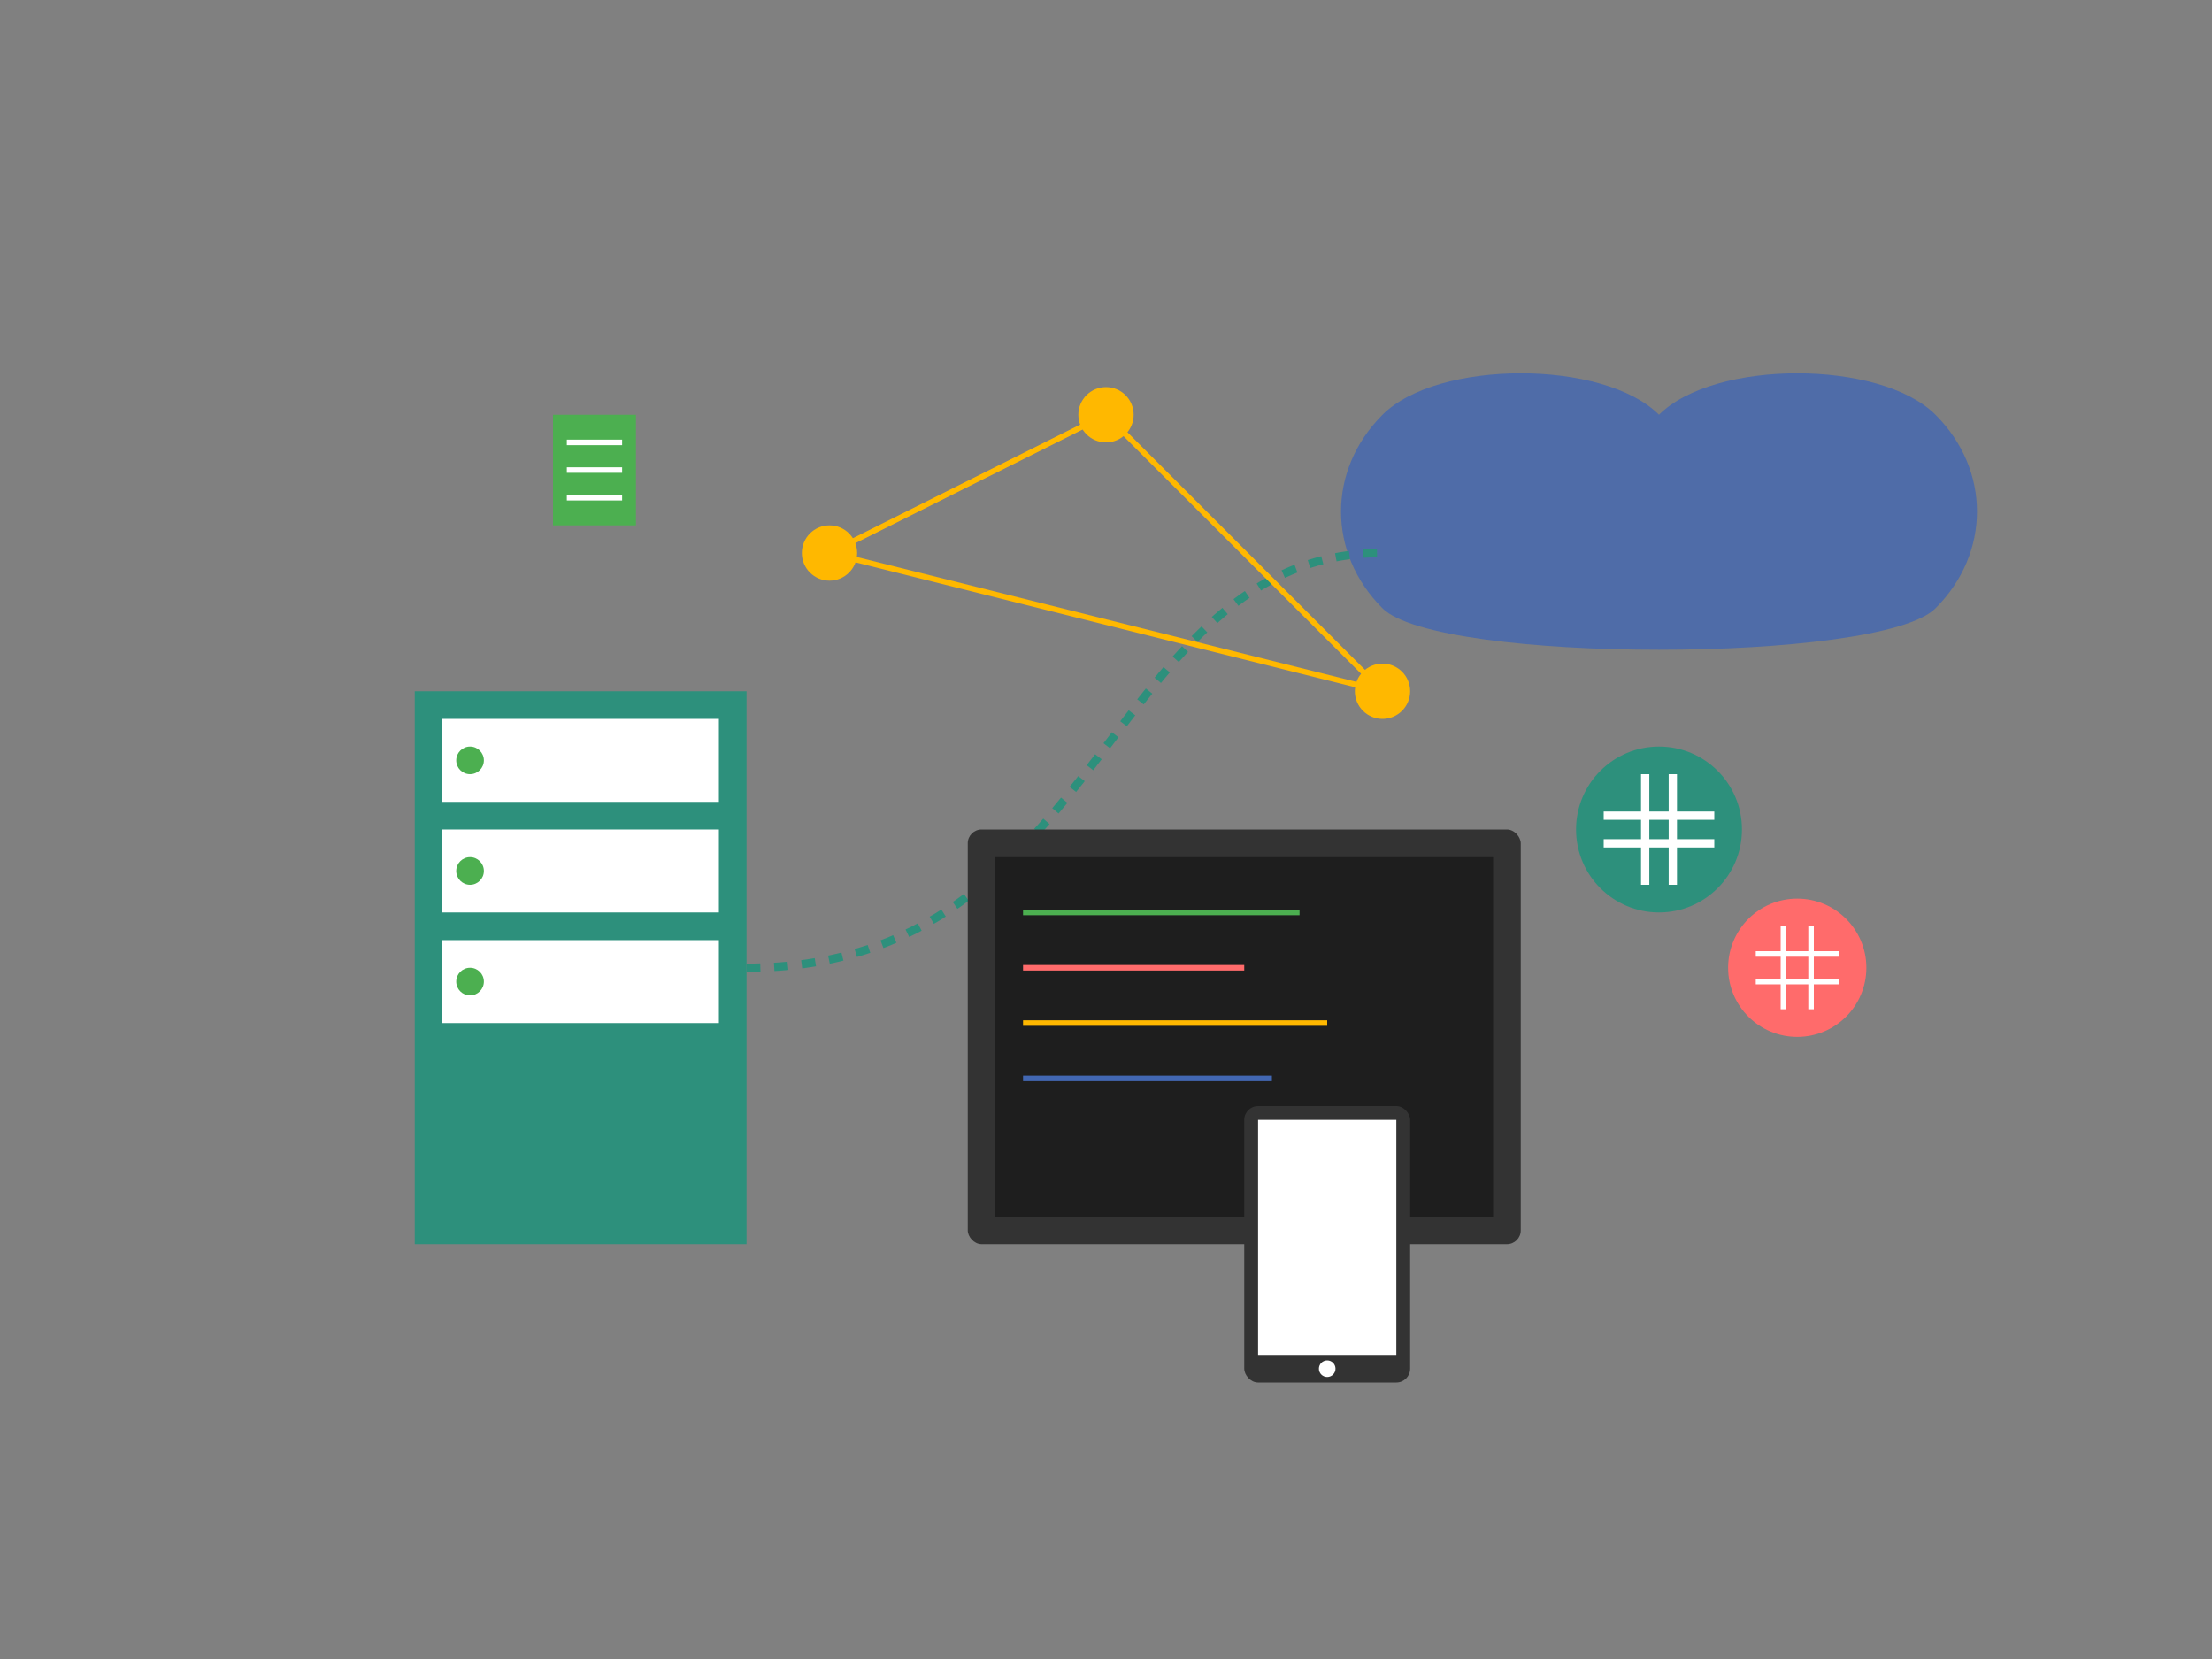 <svg xmlns="http://www.w3.org/2000/svg" viewBox="0 0 800 600">
  <rect x="0" y="0" width="800" height="600" fill="#808080" stroke="none"/>
  <!-- Server Rack -->
  <rect x="150" y="250" width="120" height="200" fill="#2d907c"/>
  <rect x="160" y="260" width="100" height="30" fill="#ffffff"/>
  <rect x="160" y="300" width="100" height="30" fill="#ffffff"/>
  <rect x="160" y="340" width="100" height="30" fill="#ffffff"/>
  <circle cx="170" cy="275" r="5" fill="#4CAF50"/>
  <circle cx="170" cy="315" r="5" fill="#4CAF50"/>
  <circle cx="170" cy="355" r="5" fill="#4CAF50"/>
  
  <!-- Cloud Symbol -->
  <path d="M500 150 
           C520 130, 580 130, 600 150 
           C620 130, 680 130, 700 150
           C720 170, 720 200, 700 220
           C680 240, 520 240, 500 220
           C480 200, 480 170, 500 150" 
        fill="#4267B2" opacity="0.8"/>
  
  <!-- Connection Lines -->
  <path d="M270 350 C400 350, 400 200, 500 200" 
        stroke="#2d907c" fill="none" stroke-width="3" stroke-dasharray="5,5"/>
  
  <!-- Code Window -->
  <rect x="350" y="300" width="200" height="150" fill="#333333" rx="5"/>
  <rect x="360" y="310" width="180" height="130" fill="#1E1E1E"/>
  <!-- Code Lines -->
  <line x1="370" y1="330" x2="470" y2="330" stroke="#4CAF50" stroke-width="2"/>
  <line x1="370" y1="350" x2="450" y2="350" stroke="#FF6B6B" stroke-width="2"/>
  <line x1="370" y1="370" x2="480" y2="370" stroke="#FFB800" stroke-width="2"/>
  <line x1="370" y1="390" x2="460" y2="390" stroke="#4267B2" stroke-width="2"/>
  
  <!-- Gear Icons -->
  <g transform="translate(600,300)">
    <circle cx="0" cy="0" r="30" fill="#2d907c"/>
    <path d="M-20,-5 L20,-5 M-20,5 L20,5" stroke="white" stroke-width="3"/>
    <path d="M-5,-20 L-5,20 M5,-20 L5,20" stroke="white" stroke-width="3"/>
  </g>
  
  <g transform="translate(650,350)">
    <circle cx="0" cy="0" r="25" fill="#FF6B6B"/>
    <path d="M-15,-5 L15,-5 M-15,5 L15,5" stroke="white" stroke-width="2"/>
    <path d="M-5,-15 L-5,15 M5,-15 L5,15" stroke="white" stroke-width="2"/>
  </g>
  
  <!-- Mobile Device -->
  <rect x="450" y="400" width="60" height="100" rx="5" fill="#333333"/>
  <rect x="455" y="405" width="50" height="85" fill="#ffffff"/>
  <circle cx="480" cy="495" r="3" fill="#ffffff"/>
  
  <!-- Data Icons -->
  <g transform="translate(200,150)">
    <rect x="0" y="0" width="30" height="40" fill="#4CAF50"/>
    <line x1="5" y1="10" x2="25" y2="10" stroke="white" stroke-width="2"/>
    <line x1="5" y1="20" x2="25" y2="20" stroke="white" stroke-width="2"/>
    <line x1="5" y1="30" x2="25" y2="30" stroke="white" stroke-width="2"/>
  </g>
  
  <!-- Network Nodes -->
  <circle cx="300" cy="200" r="10" fill="#FFB800"/>
  <circle cx="400" cy="150" r="10" fill="#FFB800"/>
  <circle cx="500" cy="250" r="10" fill="#FFB800"/>
  
  <!-- Connecting Lines between Nodes -->
  <line x1="300" y1="200" x2="400" y2="150" stroke="#FFB800" stroke-width="2"/>
  <line x1="400" y1="150" x2="500" y2="250" stroke="#FFB800" stroke-width="2"/>
  <line x1="300" y1="200" x2="500" y2="250" stroke="#FFB800" stroke-width="2"/>
</svg>